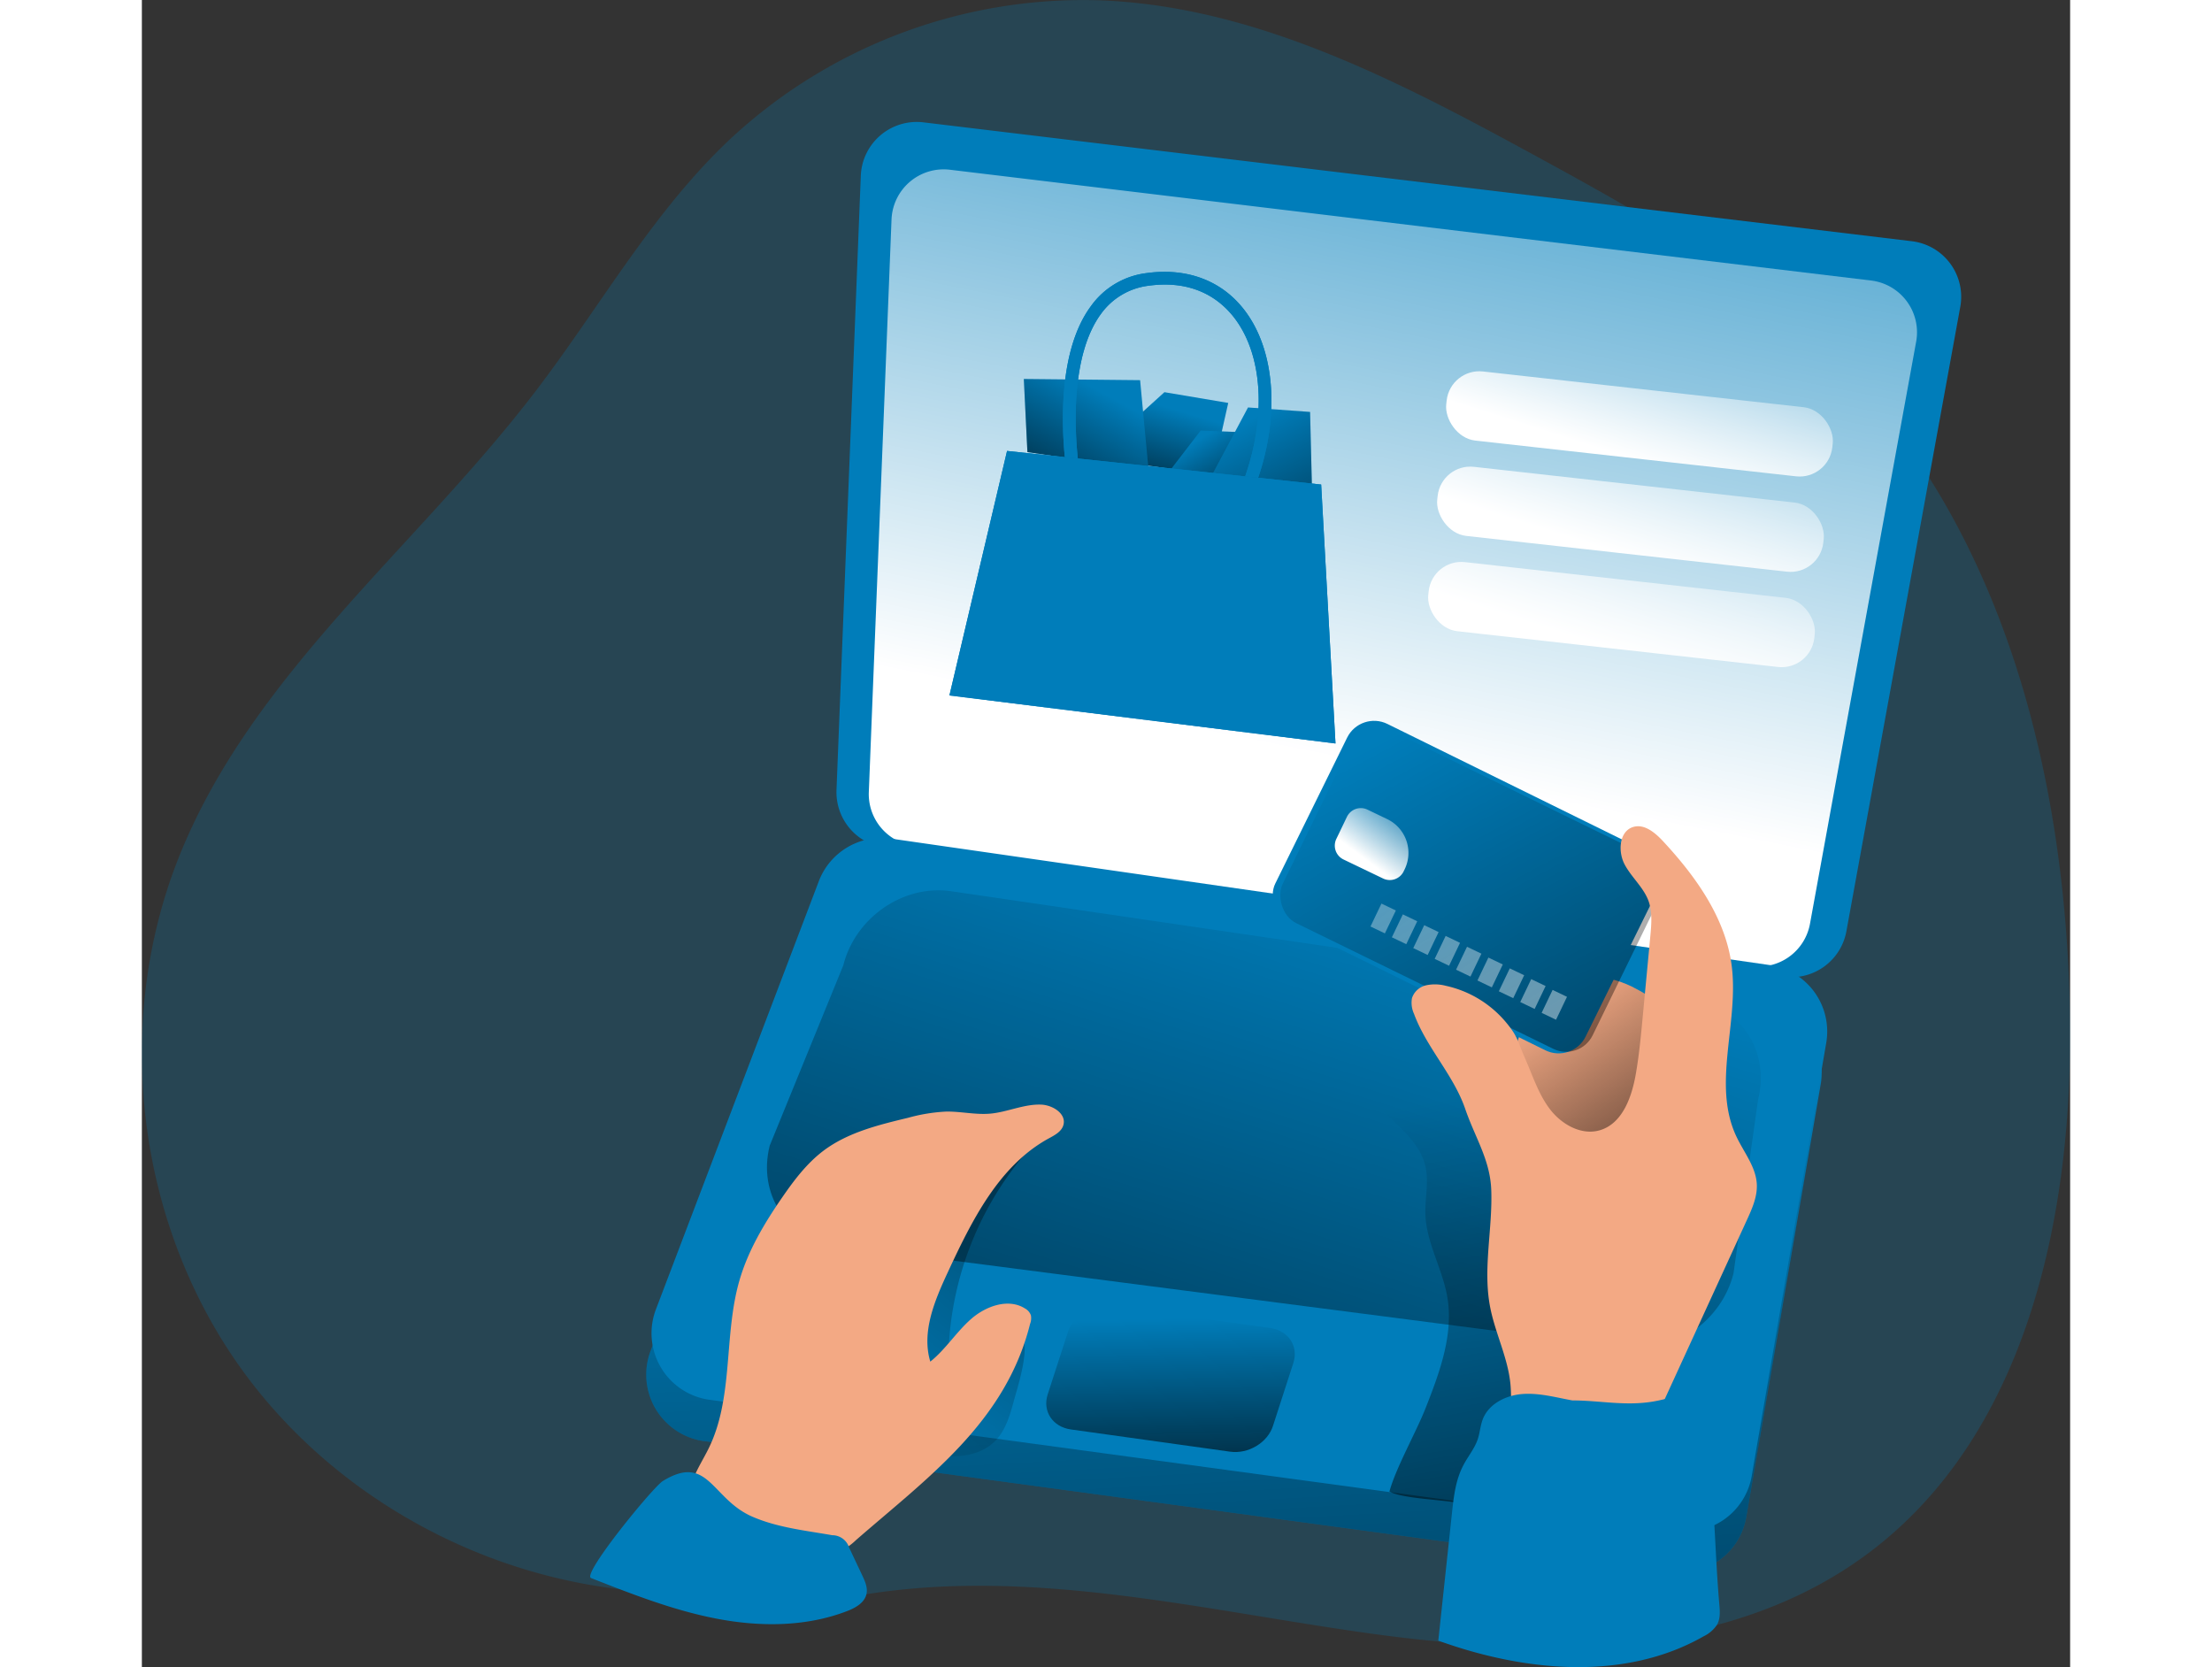 <svg id="Layer_1" data-name="Layer 1" xmlns="http://www.w3.org/2000/svg" xmlns:xlink="http://www.w3.org/1999/xlink" viewBox="0 0 529.1 457.46" width="406" height="306" class="illustration styles_illustrationTablet__1DWOa"><rect x="0" y="0" width="529.1" height="457.46" fill="#333333" stroke="none"/><defs><linearGradient id="linear-gradient" x1="319.23" y1="309.31" x2="338.97" y2="675.45" gradientUnits="userSpaceOnUse"><stop offset="0" stop-color="#010101" stop-opacity="0"></stop><stop offset="0.95" stop-color="#010101"></stop></linearGradient><linearGradient id="linear-gradient-2" x1="395.2" y1="-47.69" x2="316.25" y2="349.05" gradientUnits="userSpaceOnUse"><stop offset="0" stop-color="#fff" stop-opacity="0"></stop><stop offset="0.66" stop-color="#fff"></stop></linearGradient><linearGradient id="linear-gradient-3" x1="283.1" y1="112.17" x2="272.41" y2="148.03" xlink:href="#linear-gradient"></linearGradient><linearGradient id="linear-gradient-4" x1="292.69" y1="118.97" x2="309.47" y2="148.25" xlink:href="#linear-gradient"></linearGradient><linearGradient id="linear-gradient-5" x1="303.81" y1="115.19" x2="338.36" y2="183.29" xlink:href="#linear-gradient"></linearGradient><linearGradient id="linear-gradient-6" x1="263.88" y1="107.75" x2="238.55" y2="154.14" xlink:href="#linear-gradient"></linearGradient><linearGradient id="linear-gradient-7" x1="354.62" y1="249.05" x2="249.83" y2="578.67" xlink:href="#linear-gradient"></linearGradient><linearGradient id="linear-gradient-8" x1="216.96" y1="408.65" x2="371.41" y2="211.27" xlink:href="#linear-gradient"></linearGradient><linearGradient id="linear-gradient-9" x1="388.38" y1="307.36" x2="427.86" y2="532.37" xlink:href="#linear-gradient"></linearGradient><linearGradient id="linear-gradient-10" x1="405.24" y1="284.1" x2="458.53" y2="361.08" xlink:href="#linear-gradient"></linearGradient><linearGradient id="linear-gradient-11" x1="373.64" y1="211.14" x2="498.15" y2="438.81" gradientTransform="matrix(0.92, -0.44, 0.45, 0.89, -93.96, 200.8)" xlink:href="#linear-gradient"></linearGradient><linearGradient id="linear-gradient-12" x1="118.05" y1="363.3" x2="111.7" y2="395.18" gradientTransform="translate(245.06 -140.42)" xlink:href="#linear-gradient-2"></linearGradient><linearGradient id="linear-gradient-13" x1="66.23" y1="377" x2="713.64" y2="745.44" gradientTransform="translate(92.73 -282.27) scale(1.27 1.18)" xlink:href="#linear-gradient-2"></linearGradient><linearGradient id="linear-gradient-14" x1="67.45" y1="374.86" x2="714.86" y2="743.3" gradientTransform="translate(92.02 -279.45) scale(1.27 1.18)" xlink:href="#linear-gradient-2"></linearGradient><linearGradient id="linear-gradient-15" x1="68.67" y1="372.72" x2="716.07" y2="741.17" gradientTransform="translate(91.32 -276.62) scale(1.27 1.18)" xlink:href="#linear-gradient-2"></linearGradient><linearGradient id="linear-gradient-16" x1="69.89" y1="370.58" x2="717.29" y2="739.03" gradientTransform="translate(90.62 -273.8) scale(1.27 1.18)" xlink:href="#linear-gradient-2"></linearGradient><linearGradient id="linear-gradient-17" x1="71.1" y1="368.44" x2="718.51" y2="736.89" gradientTransform="translate(89.91 -270.98) scale(1.27 1.18)" xlink:href="#linear-gradient-2"></linearGradient><linearGradient id="linear-gradient-18" x1="72.32" y1="366.31" x2="719.73" y2="734.75" gradientTransform="translate(89.21 -268.16) scale(1.27 1.18)" xlink:href="#linear-gradient-2"></linearGradient><linearGradient id="linear-gradient-19" x1="73.54" y1="364.17" x2="720.94" y2="732.61" gradientTransform="translate(88.51 -265.34) scale(1.27 1.18)" xlink:href="#linear-gradient-2"></linearGradient><linearGradient id="linear-gradient-20" x1="74.76" y1="362.03" x2="722.16" y2="730.47" gradientTransform="translate(87.8 -262.51) scale(1.27 1.18)" xlink:href="#linear-gradient-2"></linearGradient><linearGradient id="linear-gradient-21" x1="75.97" y1="359.89" x2="723.38" y2="728.33" gradientTransform="translate(87.1 -259.69) scale(1.27 1.18)" xlink:href="#linear-gradient-2"></linearGradient><linearGradient id="linear-gradient-22" x1="156.78" y1="380.22" x2="169.21" y2="451.06" gradientTransform="matrix(1, 0.14, -0.3, 0.92, 262.58, -2.66)" xlink:href="#linear-gradient"></linearGradient><linearGradient id="linear-gradient-23" x1="364.98" y1="104.82" x2="350.87" y2="175.69" gradientTransform="translate(74.73 -18.14)" xlink:href="#linear-gradient-2"></linearGradient><linearGradient id="linear-gradient-24" x1="365.42" y1="131.08" x2="351.32" y2="201.96" gradientTransform="translate(71.82 -18.25)" xlink:href="#linear-gradient-2"></linearGradient><linearGradient id="linear-gradient-25" x1="365.87" y1="157.35" x2="351.76" y2="228.22" gradientTransform="translate(68.91 -18.36)" xlink:href="#linear-gradient-2"></linearGradient></defs><title>Card Payment online 2</title><path d="M218.74,445.11c46.39-7.81,93.47,4.12,140.07,10.58S456.76,461.93,494.6,434c44.52-32.88,57-94.24,55.83-149.58-1.31-64.06-18.07-131-62.89-176.81-23.9-24.42-54.24-41.36-84.24-57.7C365.79,29.45,326.35,8.9,283.66,7.5A142.18,142.18,0,0,0,182.8,45.61c-21.27,20-35.71,46.06-53.45,69.27C96.59,157.74,51.43,192.63,31.5,242.75,13.36,288.36,20,343,48.59,382.89s78.13,63.82,127.14,61.36" transform="translate(-21.4 -7.43)" fill="#007dba" opacity="0.24" style="isolation: isolate;"></path><path d="M175.72,402.87,441,438.82a18.42,18.42,0,0,0,20.63-15.14l20.43-118.75a18.44,18.44,0,0,0-15.54-21.37l-241-34.67a18.42,18.42,0,0,0-19.85,11.68L161,378.05A18.43,18.43,0,0,0,175.72,402.87Z" transform="translate(-21.4 -7.43)" fill="#007dba"></path><path d="M175.72,402.87,441,438.82a18.42,18.42,0,0,0,20.63-15.14l20.43-118.75a18.44,18.44,0,0,0-15.54-21.37l-241-34.67a18.42,18.42,0,0,0-19.85,11.68L161,378.05A18.43,18.43,0,0,0,175.72,402.87Z" transform="translate(-21.4 -7.43)" fill="url(#linear-gradient)"></path><path d="M225.15,240l246.66,35.4A15.35,15.35,0,0,0,489.1,263L520.36,91.62a15.36,15.36,0,0,0-13.28-18L235.85,41a15.36,15.36,0,0,0-17.18,14.64L212,224.22A15.36,15.36,0,0,0,225.15,240Z" transform="translate(-21.4 -7.43)" fill="#007dba"></path><path d="M233.13,239.5l229.87,33a14.31,14.31,0,0,0,16.12-11.6l29.13-159.71A14.31,14.31,0,0,0,495.88,84.4L243.1,54a14.32,14.32,0,0,0-16,13.65l-6.23,157.08A14.32,14.32,0,0,0,233.13,239.5Z" transform="translate(-21.4 -7.43)" fill="#007dba"></path><path d="M233.13,239.5l229.87,33a14.31,14.31,0,0,0,16.12-11.6l29.13-159.71A14.31,14.31,0,0,0,495.88,84.4L243.1,54a14.32,14.32,0,0,0-16,13.65l-6.23,157.08A14.32,14.32,0,0,0,233.13,239.5Z" transform="translate(-21.4 -7.43)" fill="url(#linear-gradient-2)"></path><polygon points="269.97 117.23 280.58 107.61 298.09 110.56 293.65 130.3 263.06 125.86 269.97 117.23" fill="#007dba"></polygon><polygon points="269.97 117.23 280.58 107.61 298.09 110.56 293.65 130.3 263.06 125.86 269.97 117.23" fill="url(#linear-gradient-3)"></polygon><polygon points="290.53 118.13 308.54 118.87 310.26 132.44 282.38 128.74 290.53 118.13" fill="#007dba"></polygon><polygon points="290.53 118.13 308.54 118.87 310.26 132.44 282.38 128.74 290.53 118.13" fill="url(#linear-gradient-4)"></polygon><polygon points="303.52 111.8 293.65 130.3 321.04 133.02 320.55 113.03 303.52 111.8" fill="#007dba"></polygon><polygon points="303.52 111.8 293.65 130.3 321.04 133.02 320.55 113.03 303.52 111.8" fill="url(#linear-gradient-5)"></polygon><polygon points="242.99 124.05 242 103.99 273.91 104.31 276.22 128.99 242.99 124.05" fill="#007dba"></polygon><polygon points="242.99 124.05 242 103.99 273.91 104.31 276.22 128.99 242.99 124.05" fill="url(#linear-gradient-6)"></polygon><path d="M177.2,391.52l265.31,36a18.42,18.42,0,0,0,20.63-15.14l20.43-118.75A18.42,18.42,0,0,0,468,272.22L227,237.54a18.42,18.42,0,0,0-19.85,11.68L162.45,366.7A18.43,18.43,0,0,0,177.2,391.52Z" transform="translate(-21.4 -7.43)" fill="#007dba"></path><path d="M428.55,377.22,211.36,349.1c-13.05-1.91-21-14.14-17.69-27.31l20.18-49.44c3.28-13.17,16.52-22.3,29.58-20.38l203.76,29.88c13.05,1.91,21,14.14,17.69,27.31l-6.75,47.68C454.85,370,441.6,379.14,428.55,377.22Z" transform="translate(-21.4 -7.43)" fill="url(#linear-gradient-7)"></path><path d="M260.71,391.64c-1.06,3.94-2.22,8.05-5,11-5.66,5.89-15.22,4.71-23.23,3.09-1.92-.39-3.94-.82-5.42-2.11a10.1,10.1,0,0,1-2.62-4.51c-6-17.54.39-36.92,9.23-53.21,3.14-5.78,6.65-11.46,11.45-15.95,7.19-6.73,16.72-10.28,26-13.67a89,89,0,0,0-28.41,63.29c0,1.91,15.33-8.3,16.26-8.36C267.52,370.64,262,386.87,260.71,391.64Z" transform="translate(-21.4 -7.43)" fill="url(#linear-gradient-8)"></path><path d="M373.6,393.91c3.85-9.81,7.78-20.23,6-30.62-1.31-7.62-5.63-14.63-6-22.36-.2-4.49,1-9.07,0-13.45-2-8.81-11.74-13.44-16.47-21.15-1.45-2.35-2.29-5.69-.35-7.65,1.4-1.43,3.65-1.48,5.64-1.39a149.11,149.11,0,0,1,51.75,11.8c7.36,3.14,14.82,7.19,19,14s4.4,15.36,4.29,23.4a498.32,498.32,0,0,1-7.1,76.82,6.53,6.53,0,0,1-1.25,3.36c-1.57,1.75-4.36,1.35-6.65.8-14.79-3.54-24.17-4-39-7.49-4.48-1.08-15.87-1.23-19.74-3.29C365.48,410.21,371,400.48,373.6,393.91Z" transform="translate(-21.4 -7.43)" fill="url(#linear-gradient-9)"></path><path d="M430.12,278.08c-7-3.37-15.9-4-22.25.53-5.23,3.7-7.83,10.07-9.45,16.26-2.42,9.24-3.21,19.11-.6,28.29s9,17.56,17.88,21.07,20.13,1.28,25.89-6.33c4.64-6.12,5.19-14.3,5.57-22,.32-6.61,3.13-18.29.13-24C444.41,286.38,435.52,280.78,430.12,278.08Z" transform="translate(-21.4 -7.43)" fill="#f3a984"></path><path d="M430.12,278.08c-7-3.37-15.9-4-22.25.53-5.23,3.7-7.83,10.07-9.45,16.26-2.42,9.24-3.21,19.11-.6,28.29s9,17.56,17.88,21.07,20.13,1.28,25.89-6.33c4.64-6.12,5.19-14.3,5.57-22,.32-6.61,3.13-18.29.13-24C444.41,286.38,435.52,280.78,430.12,278.08Z" transform="translate(-21.4 -7.43)" fill="url(#linear-gradient-10)"></path><rect x="337.35" y="220.26" width="94.95" height="61.18" rx="8.25" transform="translate(129.04 -151.65) rotate(26.22)" fill="#007dba"></rect><rect x="337.51" y="222.12" width="94.49" height="58.78" rx="8.07" transform="matrix(0.9, 0.44, -0.44, 0.9, 129.33, -151.56)" fill="url(#linear-gradient-11)"></rect><path d="M395.76,288a29.83,29.83,0,0,0-16.61-10.09,11.57,11.57,0,0,0-5.39-.12,5.31,5.31,0,0,0-3.85,3.5,7.25,7.25,0,0,0,.56,4.33c3.42,9.3,10.85,16.74,14.06,26.11,2.68,7.83,6.81,13.9,7.13,22.16.4,10.7-2.32,21.51-.34,32,1.38,7.33,5,14.19,5.63,21.62.42,4.94-.4,10.36,2.32,14.51,3.38,5.16,10.51,5.91,16.67,6.14,5.45.21,11.48.23,15.63-3.32,2.42-2.06,3.82-5.05,5.14-7.94l25.1-54.72c1.43-3.12,2.89-6.39,2.72-9.82-.25-4.79-3.57-8.76-5.61-13.1-6.7-14.2.66-31-1.25-46.59-1.62-13.21-9.81-24.67-18.87-34.42-2.16-2.33-5.1-4.81-8.15-3.92-3.89,1.14-4.29,6.75-2.38,10.32s5.25,6.32,6.6,10.14c1,2.95.75,6.18.46,9.3l-2,21.16c-.52,5.51-1,11-1.94,16.5-1.08,6.55-3.7,14.1-10.1,15.85-5,1.38-10.36-1.68-13.52-5.82s-4.75-9.24-6.85-14S399.07,292,395.76,288Z" transform="translate(-21.4 -7.43)" fill="#f3a984"></path><path d="M413.91,391.69c-4.49-.82-9-2.08-13.56-1.77s-9.35,2.64-11,6.9c-.69,1.75-.79,3.68-1.38,5.46-.87,2.64-2.75,4.81-4,7.27-2.1,4-2.61,8.57-3.09,13.05l-3.75,35c23.58,8.52,51.08,11.23,72.85-1.21a9.1,9.1,0,0,0,3.65-3.18c.92-1.67.78-3.7.61-5.59-1.46-16.82-1.3-34.77-4.45-51.34-1.82-9.54-5.33-5.7-13.65-4.3C428.4,393.3,421.49,391.69,413.91,391.69Z" transform="translate(-21.4 -7.43)" fill="#007dba"></path><path d="M353.85,231.44h6a10.28,10.28,0,0,1,10.28,10.28v.67a4.23,4.23,0,0,1-4.23,4.23H353.85a4.23,4.23,0,0,1-4.23-4.23v-6.72A4.23,4.23,0,0,1,353.85,231.44Z" transform="translate(117.57 -139.69) rotate(25.66)" fill="url(#linear-gradient-12)"></path><rect x="359.83" y="255.96" width="4.38" height="6.97" transform="translate(125.95 -138.23) rotate(25.56)" fill="url(#linear-gradient-13)"></rect><rect x="365.7" y="258.92" width="4.38" height="6.97" transform="translate(127.8 -140.47) rotate(25.56)" fill="url(#linear-gradient-14)"></rect><rect x="371.57" y="261.88" width="4.38" height="6.97" transform="translate(129.65 -142.71) rotate(25.56)" fill="url(#linear-gradient-15)"></rect><rect x="377.44" y="264.84" width="4.38" height="6.97" transform="translate(131.51 -144.96) rotate(25.56)" fill="url(#linear-gradient-16)"></rect><rect x="383.31" y="267.81" width="4.38" height="6.97" transform="translate(133.36 -147.2) rotate(25.56)" fill="url(#linear-gradient-17)"></rect><rect x="389.18" y="270.77" width="4.38" height="6.97" transform="translate(135.21 -149.44) rotate(25.56)" fill="url(#linear-gradient-18)"></rect><rect x="395.05" y="273.73" width="4.38" height="6.97" transform="translate(137.06 -151.68) rotate(25.56)" fill="url(#linear-gradient-19)"></rect><rect x="400.92" y="276.69" width="4.38" height="6.97" transform="translate(138.92 -153.93) rotate(25.56)" fill="url(#linear-gradient-20)"></rect><rect x="406.79" y="279.65" width="4.38" height="6.97" transform="translate(140.77 -156.17) rotate(25.56)" fill="url(#linear-gradient-21)"></rect><path d="M265.12,370.68a4.35,4.35,0,0,0,.23-2.33,3.48,3.48,0,0,0-1.62-1.89c-4.56-2.89-10.75-.67-14.8,2.89s-7,8.34-11.19,11.69c-2.46-8.18,1.22-16.81,4.82-24.56,6.56-14.12,14-29.17,27.62-36.65,1.66-.9,3.57-1.88,4.08-3.7.88-3.08-2.92-5.5-6.12-5.61-4.76-.17-9.28,2.07-14,2.48-4,.34-8-.62-12-.57a47.74,47.74,0,0,0-10.51,1.71c-8.12,1.95-16.49,4-23.16,9-4.56,3.43-8.07,8.06-11.31,12.76-4.91,7.11-9.42,14.63-11.81,22.93-4.37,15.16-1.49,32.21-8.57,46.31-2.51,5-6.32,10.21-4.81,15.59,1.19,4.26,5.4,6.92,9.46,8.68a57.84,57.84,0,0,0,26.83,4.61,14.79,14.79,0,0,0,4.85-1,17,17,0,0,0,4.23-3C237.11,412.8,258.37,397.66,265.12,370.68Z" transform="translate(-21.4 -7.43)" fill="#f3a984"></path><path d="M320,405.75l-43.69-6.1c-5-.7-7.85-5-6.36-9.62l5.59-17.23c1.49-4.62,6.76-7.79,11.77-7.09l43.69,6.1c5,.7,7.85,5,6.35,9.62l-5.58,17.23C330.3,403.28,325,406.45,320,405.75Z" transform="translate(-21.4 -7.43)" fill="url(#linear-gradient-22)"></path><path d="M144.64,440.42c11.25,4.42,22.59,8.87,34.46,11.15s24.45,2.28,35.74-2.05c2.33-.89,4.87-2.29,5.39-4.73.37-1.73-.4-3.48-1.16-5.09l-3.6-7.62a4.86,4.86,0,0,0-4.64-3.41c-7.33-1.28-14.86-2.07-21.72-5-11.44-4.82-12.17-17.58-24.76-9.87C161.59,415.53,142.08,439.41,144.64,440.42Z" transform="translate(-21.4 -7.43)" fill="#007dba"></path><polygon points="327.52 204 221.59 190.82 237.4 123.73 253.25 125.42 256.82 125.8 302.7 130.71 306.28 131.09 323.59 132.95 327.52 204" fill="#007dba"></polygon><path d="M323.9,92.47c-6.21-8.07-15.74-11.64-26.85-10.1a22,22,0,0,0-15.25,9.08c-8.94,12.09-8,32.6-7.15,41.4l3.57.38c-.84-7.92-2-28.36,6.38-39.71a18.9,18.9,0,0,1,12.94-7.68c9.92-1.4,18.08,1.65,23.59,8.76,7.78,10.1,8.83,26.85,3,43.54l3.57.38C333.64,121,332.27,103.33,323.9,92.47Z" transform="translate(-21.4 -7.43)" fill="#007dba"></path><polygon points="327.52 204 221.59 190.82 237.4 123.73 253.25 125.42 256.82 125.8 302.7 130.71 306.28 131.09 323.59 132.95 327.52 204" fill="#007dba"></polygon><path d="M323.9,92.47c-6.21-8.07-15.74-11.64-26.85-10.1a22,22,0,0,0-15.25,9.08c-8.94,12.09-8,32.6-7.15,41.4l3.57.38c-.84-7.92-2-28.36,6.38-39.71a18.9,18.9,0,0,1,12.94-7.68c9.92-1.4,18.08,1.65,23.59,8.76,7.78,10.1,8.83,26.85,3,43.54l3.57.38C333.64,121,332.27,103.33,323.9,92.47Z" transform="translate(-21.4 -7.43)" fill="#007dba"></path><rect x="379.04" y="114.21" width="106.59" height="19.08" rx="9.02" transform="translate(-5.03 -54.57) rotate(6.36)" fill="url(#linear-gradient-23)"></rect><rect x="376.57" y="140.37" width="106.59" height="19.08" rx="9.02" transform="translate(-2.15 -54.13) rotate(6.36)" fill="url(#linear-gradient-24)"></rect><rect x="374.11" y="166.52" width="106.59" height="19.08" rx="9.02" transform="translate(0.73 -53.7) rotate(6.36)" fill="url(#linear-gradient-25)"></rect></svg>